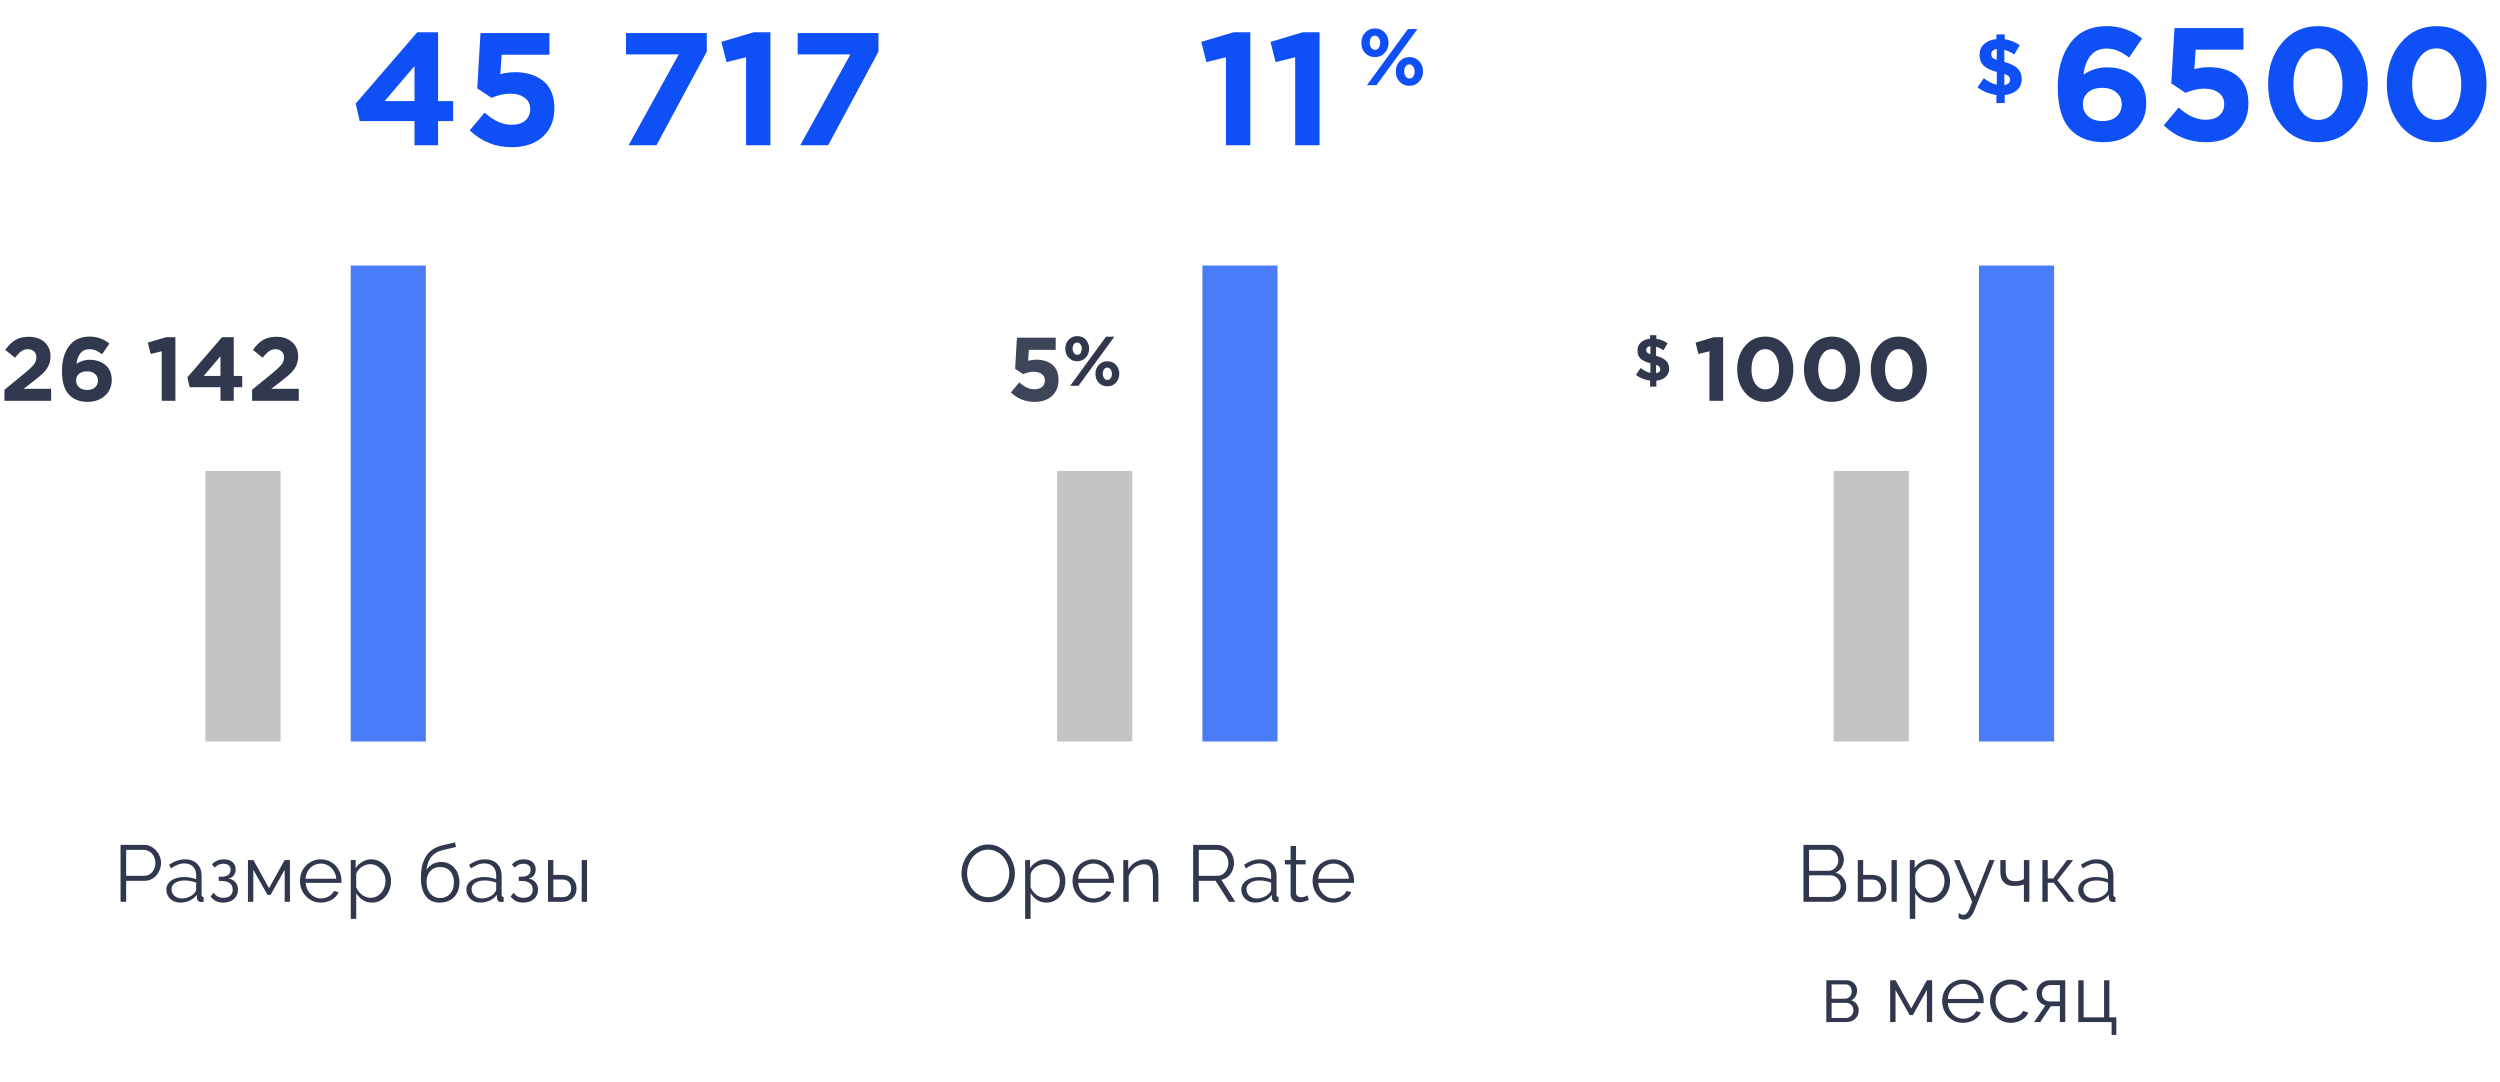 <svg width="499" height="216" viewBox="0 0 499 216" fill="none" xmlns="http://www.w3.org/2000/svg">
<path d="M24.062 180V168.64H28.766C29.256 168.64 29.704 168.747 30.11 168.96C30.526 169.163 30.883 169.435 31.182 169.776C31.48 170.107 31.715 170.485 31.886 170.912C32.056 171.339 32.142 171.771 32.142 172.208C32.142 172.677 32.062 173.131 31.902 173.568C31.742 173.995 31.518 174.373 31.23 174.704C30.942 175.035 30.595 175.301 30.19 175.504C29.795 175.707 29.352 175.808 28.862 175.808H25.182V180H24.062ZM25.182 174.816H28.814C29.145 174.816 29.443 174.747 29.71 174.608C29.987 174.459 30.222 174.267 30.414 174.032C30.606 173.787 30.755 173.509 30.862 173.2C30.968 172.88 31.022 172.549 31.022 172.208C31.022 171.856 30.958 171.525 30.83 171.216C30.712 170.896 30.547 170.619 30.334 170.384C30.131 170.149 29.886 169.968 29.598 169.84C29.32 169.701 29.027 169.632 28.718 169.632H25.182V174.816ZM35.968 180.16C35.574 180.16 35.206 180.096 34.864 179.968C34.534 179.829 34.24 179.643 33.984 179.408C33.739 179.173 33.547 178.901 33.408 178.592C33.27 178.272 33.2 177.931 33.2 177.568C33.2 177.205 33.286 176.869 33.456 176.56C33.627 176.251 33.867 175.984 34.176 175.76C34.486 175.536 34.854 175.365 35.281 175.248C35.707 175.12 36.176 175.056 36.688 175.056C37.115 175.056 37.547 175.093 37.984 175.168C38.422 175.243 38.811 175.349 39.153 175.488V174.736C39.153 174 38.944 173.419 38.529 172.992C38.112 172.555 37.536 172.336 36.8 172.336C36.374 172.336 35.937 172.421 35.489 172.592C35.041 172.763 34.587 173.008 34.129 173.328L33.745 172.608C34.822 171.883 35.867 171.52 36.88 171.52C37.926 171.52 38.747 171.813 39.344 172.4C39.942 172.987 40.24 173.797 40.24 174.832V178.592C40.24 178.891 40.374 179.04 40.641 179.04V180C40.459 180.032 40.321 180.048 40.224 180.048C39.947 180.048 39.728 179.979 39.569 179.84C39.419 179.701 39.339 179.509 39.328 179.264L39.297 178.608C38.913 179.109 38.427 179.493 37.84 179.76C37.264 180.027 36.641 180.16 35.968 180.16ZM36.224 179.328C36.79 179.328 37.307 179.221 37.776 179.008C38.257 178.795 38.619 178.512 38.864 178.16C38.961 178.064 39.03 177.963 39.072 177.856C39.126 177.739 39.153 177.632 39.153 177.536V176.176C38.79 176.037 38.411 175.931 38.017 175.856C37.633 175.781 37.238 175.744 36.833 175.744C36.065 175.744 35.441 175.904 34.961 176.224C34.48 176.544 34.24 176.965 34.24 177.488C34.24 177.744 34.288 177.984 34.385 178.208C34.491 178.432 34.63 178.629 34.8 178.8C34.982 178.96 35.195 179.088 35.441 179.184C35.686 179.28 35.947 179.328 36.224 179.328ZM42.303 172.544C42.602 172.203 42.948 171.947 43.343 171.776C43.748 171.605 44.185 171.52 44.655 171.52C45.391 171.52 45.972 171.701 46.399 172.064C46.825 172.427 47.039 172.912 47.039 173.52C47.039 174.011 46.906 174.421 46.639 174.752C46.383 175.083 46.031 175.285 45.583 175.36C46.18 175.445 46.65 175.691 46.991 176.096C47.332 176.491 47.503 176.987 47.503 177.584C47.503 177.968 47.434 178.32 47.295 178.64C47.156 178.949 46.959 179.216 46.703 179.44C46.447 179.664 46.138 179.84 45.775 179.968C45.412 180.096 45.012 180.16 44.575 180.16C43.999 180.16 43.508 180.059 43.103 179.856C42.697 179.643 42.34 179.339 42.031 178.944L42.639 178.192C42.884 178.533 43.161 178.789 43.471 178.96C43.791 179.12 44.175 179.2 44.623 179.2C45.209 179.2 45.657 179.056 45.967 178.768C46.287 178.469 46.447 178.069 46.447 177.568C46.447 177.013 46.255 176.587 45.871 176.288C45.487 175.989 44.938 175.84 44.223 175.84H43.663V174.992H44.223C44.788 174.992 45.231 174.875 45.551 174.64C45.871 174.395 46.031 174.048 46.031 173.6C46.031 173.227 45.903 172.933 45.647 172.72C45.391 172.507 45.039 172.4 44.591 172.4C44.271 172.4 43.967 172.459 43.679 172.576C43.401 172.693 43.124 172.891 42.847 173.168L42.303 172.544ZM53.698 177.28L56.818 171.664H57.874V180H56.818V173.6L54.018 178.608H53.378L50.562 173.6V180H49.49V171.664H50.578L53.698 177.28ZM64.046 180.16C63.438 180.16 62.878 180.048 62.366 179.824C61.865 179.589 61.428 179.275 61.054 178.88C60.681 178.475 60.388 178.011 60.174 177.488C59.972 176.965 59.87 176.405 59.87 175.808C59.87 175.221 59.972 174.672 60.174 174.16C60.388 173.637 60.676 173.184 61.038 172.8C61.412 172.405 61.854 172.096 62.366 171.872C62.878 171.637 63.433 171.52 64.03 171.52C64.638 171.52 65.193 171.637 65.694 171.872C66.206 172.096 66.644 172.405 67.006 172.8C67.369 173.195 67.652 173.648 67.854 174.16C68.057 174.672 68.158 175.216 68.158 175.792C68.158 175.877 68.158 175.963 68.158 176.048C68.158 176.133 68.153 176.192 68.142 176.224H61.006C61.038 176.672 61.14 177.088 61.31 177.472C61.492 177.845 61.721 178.171 61.998 178.448C62.276 178.725 62.59 178.944 62.942 179.104C63.305 179.253 63.689 179.328 64.094 179.328C64.361 179.328 64.628 179.291 64.894 179.216C65.161 179.141 65.406 179.04 65.63 178.912C65.854 178.784 66.057 178.629 66.238 178.448C66.42 178.256 66.558 178.048 66.654 177.824L67.598 178.08C67.47 178.389 67.289 178.672 67.054 178.928C66.82 179.173 66.548 179.392 66.238 179.584C65.929 179.765 65.588 179.904 65.214 180C64.841 180.107 64.452 180.16 64.046 180.16ZM67.118 175.392C67.086 174.944 66.98 174.539 66.798 174.176C66.628 173.803 66.404 173.483 66.126 173.216C65.86 172.949 65.545 172.741 65.182 172.592C64.83 172.443 64.452 172.368 64.046 172.368C63.641 172.368 63.257 172.443 62.894 172.592C62.532 172.741 62.212 172.949 61.934 173.216C61.668 173.483 61.449 173.803 61.278 174.176C61.118 174.549 61.022 174.955 60.99 175.392H67.118ZM74.269 180.16C73.565 180.16 72.941 179.984 72.397 179.632C71.864 179.269 71.431 178.816 71.101 178.272V183.408H70.013V171.664H70.989V173.28C71.33 172.757 71.773 172.336 72.317 172.016C72.861 171.685 73.453 171.52 74.093 171.52C74.669 171.52 75.197 171.643 75.677 171.888C76.157 172.123 76.573 172.443 76.925 172.848C77.277 173.243 77.549 173.701 77.741 174.224C77.944 174.747 78.045 175.285 78.045 175.84C78.045 176.427 77.954 176.981 77.773 177.504C77.591 178.027 77.33 178.485 76.989 178.88C76.658 179.275 76.258 179.589 75.789 179.824C75.33 180.048 74.823 180.16 74.269 180.16ZM73.965 179.2C74.413 179.2 74.818 179.104 75.181 178.912C75.554 178.72 75.869 178.469 76.125 178.16C76.391 177.84 76.594 177.483 76.733 177.088C76.871 176.683 76.941 176.267 76.941 175.84C76.941 175.392 76.861 174.965 76.701 174.56C76.541 174.155 76.322 173.797 76.045 173.488C75.767 173.179 75.437 172.933 75.053 172.752C74.68 172.571 74.274 172.48 73.837 172.48C73.559 172.48 73.266 172.539 72.957 172.656C72.658 172.763 72.376 172.912 72.109 173.104C71.853 173.285 71.629 173.504 71.437 173.76C71.255 174.005 71.144 174.267 71.101 174.544V177.104C71.229 177.403 71.389 177.68 71.581 177.936C71.784 178.192 72.007 178.416 72.253 178.608C72.509 178.789 72.781 178.933 73.069 179.04C73.357 179.147 73.656 179.2 73.965 179.2ZM88.381 169.68C87.443 169.893 86.696 170.32 86.141 170.96C85.597 171.589 85.256 172.485 85.117 173.648C85.448 173.136 85.859 172.741 86.349 172.464C86.84 172.187 87.405 172.048 88.045 172.048C88.589 172.048 89.085 172.149 89.533 172.352C89.981 172.555 90.365 172.837 90.685 173.2C91.016 173.552 91.267 173.979 91.437 174.48C91.619 174.981 91.709 175.531 91.709 176.128C91.709 176.725 91.619 177.275 91.437 177.776C91.256 178.267 90.995 178.688 90.653 179.04C90.312 179.392 89.896 179.669 89.405 179.872C88.925 180.064 88.381 180.16 87.773 180.16C86.547 180.16 85.613 179.728 84.973 178.864C84.333 178 84.013 176.773 84.013 175.184C84.013 174.213 84.109 173.36 84.301 172.624C84.504 171.888 84.787 171.259 85.149 170.736C85.523 170.203 85.976 169.776 86.509 169.456C87.043 169.125 87.645 168.88 88.317 168.72L90.813 168.144L91.021 169.056L88.381 169.68ZM85.133 176.08C85.133 176.528 85.197 176.949 85.325 177.344C85.453 177.728 85.635 178.064 85.869 178.352C86.115 178.629 86.403 178.848 86.733 179.008C87.075 179.168 87.453 179.248 87.869 179.248C88.285 179.248 88.659 179.173 88.989 179.024C89.331 178.864 89.619 178.645 89.853 178.368C90.099 178.091 90.285 177.765 90.413 177.392C90.541 177.008 90.605 176.592 90.605 176.144C90.605 175.195 90.355 174.443 89.853 173.888C89.352 173.333 88.675 173.056 87.821 173.056C87.427 173.056 87.064 173.125 86.733 173.264C86.403 173.403 86.12 173.605 85.885 173.872C85.651 174.128 85.464 174.443 85.325 174.816C85.197 175.189 85.133 175.611 85.133 176.08ZM95.854 180.16C95.46 180.16 95.091 180.096 94.75 179.968C94.419 179.829 94.126 179.643 93.87 179.408C93.625 179.173 93.433 178.901 93.294 178.592C93.156 178.272 93.086 177.931 93.086 177.568C93.086 177.205 93.171 176.869 93.342 176.56C93.513 176.251 93.753 175.984 94.062 175.76C94.371 175.536 94.74 175.365 95.166 175.248C95.593 175.12 96.062 175.056 96.574 175.056C97.001 175.056 97.433 175.093 97.87 175.168C98.308 175.243 98.697 175.349 99.038 175.488V174.736C99.038 174 98.83 173.419 98.414 172.992C97.998 172.555 97.422 172.336 96.686 172.336C96.26 172.336 95.822 172.421 95.374 172.592C94.926 172.763 94.473 173.008 94.014 173.328L93.63 172.608C94.707 171.883 95.753 171.52 96.766 171.52C97.811 171.52 98.633 171.813 99.23 172.4C99.828 172.987 100.126 173.797 100.126 174.832V178.592C100.126 178.891 100.259 179.04 100.526 179.04V180C100.345 180.032 100.206 180.048 100.11 180.048C99.833 180.048 99.614 179.979 99.454 179.84C99.305 179.701 99.225 179.509 99.214 179.264L99.182 178.608C98.798 179.109 98.313 179.493 97.726 179.76C97.15 180.027 96.526 180.16 95.854 180.16ZM96.11 179.328C96.675 179.328 97.193 179.221 97.662 179.008C98.142 178.795 98.505 178.512 98.75 178.16C98.846 178.064 98.915 177.963 98.958 177.856C99.011 177.739 99.038 177.632 99.038 177.536V176.176C98.675 176.037 98.297 175.931 97.902 175.856C97.518 175.781 97.124 175.744 96.718 175.744C95.95 175.744 95.326 175.904 94.846 176.224C94.366 176.544 94.126 176.965 94.126 177.488C94.126 177.744 94.174 177.984 94.27 178.208C94.377 178.432 94.516 178.629 94.686 178.8C94.868 178.96 95.081 179.088 95.326 179.184C95.572 179.28 95.833 179.328 96.11 179.328ZM102.188 172.544C102.487 172.203 102.834 171.947 103.228 171.776C103.634 171.605 104.071 171.52 104.54 171.52C105.276 171.52 105.858 171.701 106.284 172.064C106.711 172.427 106.924 172.912 106.924 173.52C106.924 174.011 106.791 174.421 106.524 174.752C106.268 175.083 105.916 175.285 105.468 175.36C106.066 175.445 106.535 175.691 106.876 176.096C107.218 176.491 107.388 176.987 107.388 177.584C107.388 177.968 107.319 178.32 107.18 178.64C107.042 178.949 106.844 179.216 106.588 179.44C106.332 179.664 106.023 179.84 105.66 179.968C105.298 180.096 104.898 180.16 104.46 180.16C103.884 180.16 103.394 180.059 102.988 179.856C102.583 179.643 102.226 179.339 101.916 178.944L102.524 178.192C102.77 178.533 103.047 178.789 103.356 178.96C103.676 179.12 104.06 179.2 104.508 179.2C105.095 179.2 105.543 179.056 105.852 178.768C106.172 178.469 106.332 178.069 106.332 177.568C106.332 177.013 106.14 176.587 105.756 176.288C105.372 175.989 104.823 175.84 104.108 175.84H103.548V174.992H104.108C104.674 174.992 105.116 174.875 105.436 174.64C105.756 174.395 105.916 174.048 105.916 173.6C105.916 173.227 105.788 172.933 105.532 172.72C105.276 172.507 104.924 172.4 104.476 172.4C104.156 172.4 103.852 172.459 103.564 172.576C103.287 172.693 103.01 172.891 102.732 173.168L102.188 172.544ZM109.375 171.664H110.447V174.624H112.255C112.639 174.624 113.002 174.683 113.343 174.8C113.685 174.917 113.983 175.088 114.239 175.312C114.495 175.536 114.698 175.819 114.847 176.16C114.997 176.491 115.071 176.875 115.071 177.312C115.071 177.749 114.997 178.139 114.847 178.48C114.698 178.811 114.495 179.088 114.239 179.312C113.983 179.536 113.685 179.707 113.343 179.824C113.002 179.941 112.639 180 112.255 180H109.375V171.664ZM116.111 171.664H117.167V180H116.111V171.664ZM112.255 179.072C112.81 179.072 113.237 178.917 113.535 178.608C113.845 178.288 113.999 177.856 113.999 177.312C113.999 176.768 113.845 176.341 113.535 176.032C113.226 175.712 112.799 175.552 112.255 175.552H110.447V179.072H112.255Z" fill="#31384E"/>
<path d="M197.243 180.08C196.453 180.08 195.728 179.92 195.067 179.6C194.416 179.269 193.856 178.837 193.387 178.304C192.917 177.76 192.555 177.141 192.299 176.448C192.043 175.755 191.915 175.045 191.915 174.32C191.915 173.563 192.048 172.837 192.315 172.144C192.592 171.451 192.971 170.837 193.451 170.304C193.931 169.771 194.496 169.349 195.147 169.04C195.797 168.72 196.501 168.56 197.259 168.56C198.048 168.56 198.768 168.731 199.419 169.072C200.08 169.403 200.64 169.84 201.099 170.384C201.568 170.928 201.931 171.547 202.187 172.24C202.443 172.923 202.571 173.621 202.571 174.336C202.571 175.093 202.432 175.819 202.155 176.512C201.888 177.205 201.515 177.819 201.035 178.352C200.565 178.875 200.005 179.296 199.355 179.616C198.704 179.925 198 180.08 197.243 180.08ZM193.035 174.32C193.035 174.939 193.136 175.536 193.339 176.112C193.541 176.677 193.829 177.184 194.203 177.632C194.576 178.069 195.019 178.421 195.531 178.688C196.043 178.944 196.613 179.072 197.243 179.072C197.883 179.072 198.464 178.933 198.987 178.656C199.509 178.379 199.952 178.016 200.315 177.568C200.677 177.12 200.955 176.613 201.147 176.048C201.349 175.483 201.451 174.907 201.451 174.32C201.451 173.701 201.344 173.109 201.131 172.544C200.928 171.968 200.64 171.461 200.267 171.024C199.893 170.587 199.451 170.24 198.939 169.984C198.427 169.717 197.861 169.584 197.243 169.584C196.603 169.584 196.021 169.723 195.499 170C194.976 170.267 194.533 170.624 194.171 171.072C193.808 171.52 193.525 172.027 193.323 172.592C193.131 173.157 193.035 173.733 193.035 174.32ZM208.874 180.16C208.17 180.16 207.546 179.984 207.002 179.632C206.469 179.269 206.037 178.816 205.706 178.272V183.408H204.618V171.664H205.594V173.28C205.936 172.757 206.378 172.336 206.922 172.016C207.466 171.685 208.058 171.52 208.698 171.52C209.274 171.52 209.802 171.643 210.282 171.888C210.762 172.123 211.178 172.443 211.53 172.848C211.882 173.243 212.154 173.701 212.346 174.224C212.549 174.747 212.65 175.285 212.65 175.84C212.65 176.427 212.56 176.981 212.378 177.504C212.197 178.027 211.936 178.485 211.594 178.88C211.264 179.275 210.864 179.589 210.394 179.824C209.936 180.048 209.429 180.16 208.874 180.16ZM208.57 179.2C209.018 179.2 209.424 179.104 209.786 178.912C210.16 178.72 210.474 178.469 210.73 178.16C210.997 177.84 211.2 177.483 211.338 177.088C211.477 176.683 211.546 176.267 211.546 175.84C211.546 175.392 211.466 174.965 211.306 174.56C211.146 174.155 210.928 173.797 210.65 173.488C210.373 173.179 210.042 172.933 209.658 172.752C209.285 172.571 208.88 172.48 208.442 172.48C208.165 172.48 207.872 172.539 207.562 172.656C207.264 172.763 206.981 172.912 206.714 173.104C206.458 173.285 206.234 173.504 206.042 173.76C205.861 174.005 205.749 174.267 205.706 174.544V177.104C205.834 177.403 205.994 177.68 206.186 177.936C206.389 178.192 206.613 178.416 206.858 178.608C207.114 178.789 207.386 178.933 207.674 179.04C207.962 179.147 208.261 179.2 208.57 179.2ZM218.253 180.16C217.645 180.16 217.085 180.048 216.573 179.824C216.072 179.589 215.635 179.275 215.261 178.88C214.888 178.475 214.595 178.011 214.381 177.488C214.179 176.965 214.077 176.405 214.077 175.808C214.077 175.221 214.179 174.672 214.381 174.16C214.595 173.637 214.883 173.184 215.245 172.8C215.619 172.405 216.061 172.096 216.573 171.872C217.085 171.637 217.64 171.52 218.237 171.52C218.845 171.52 219.4 171.637 219.901 171.872C220.413 172.096 220.851 172.405 221.213 172.8C221.576 173.195 221.859 173.648 222.061 174.16C222.264 174.672 222.365 175.216 222.365 175.792C222.365 175.877 222.365 175.963 222.365 176.048C222.365 176.133 222.36 176.192 222.349 176.224H215.213C215.245 176.672 215.347 177.088 215.517 177.472C215.699 177.845 215.928 178.171 216.205 178.448C216.483 178.725 216.797 178.944 217.149 179.104C217.512 179.253 217.896 179.328 218.301 179.328C218.568 179.328 218.835 179.291 219.101 179.216C219.368 179.141 219.613 179.04 219.837 178.912C220.061 178.784 220.264 178.629 220.445 178.448C220.627 178.256 220.765 178.048 220.861 177.824L221.805 178.08C221.677 178.389 221.496 178.672 221.261 178.928C221.027 179.173 220.755 179.392 220.445 179.584C220.136 179.765 219.795 179.904 219.421 180C219.048 180.107 218.659 180.16 218.253 180.16ZM221.325 175.392C221.293 174.944 221.187 174.539 221.005 174.176C220.835 173.803 220.611 173.483 220.333 173.216C220.067 172.949 219.752 172.741 219.389 172.592C219.037 172.443 218.659 172.368 218.253 172.368C217.848 172.368 217.464 172.443 217.101 172.592C216.739 172.741 216.419 172.949 216.141 173.216C215.875 173.483 215.656 173.803 215.485 174.176C215.325 174.549 215.229 174.955 215.197 175.392H221.325ZM231.212 180H230.124V175.344C230.124 174.352 229.975 173.632 229.676 173.184C229.388 172.736 228.94 172.512 228.332 172.512C228.012 172.512 227.692 172.571 227.372 172.688C227.052 172.805 226.753 172.971 226.476 173.184C226.209 173.397 225.969 173.653 225.756 173.952C225.543 174.24 225.388 174.555 225.292 174.896V180H224.204V171.664H225.196V173.552C225.537 172.944 226.023 172.453 226.652 172.08C227.292 171.707 227.985 171.52 228.732 171.52C229.191 171.52 229.58 171.605 229.9 171.776C230.22 171.947 230.476 172.187 230.668 172.496C230.86 172.805 230.999 173.184 231.084 173.632C231.169 174.08 231.212 174.576 231.212 175.12V180ZM238.154 180V168.64H242.954C243.445 168.64 243.893 168.747 244.298 168.96C244.714 169.163 245.072 169.435 245.37 169.776C245.669 170.107 245.898 170.485 246.058 170.912C246.229 171.339 246.314 171.771 246.314 172.208C246.314 172.624 246.25 173.024 246.122 173.408C246.005 173.781 245.834 174.123 245.61 174.432C245.397 174.731 245.136 174.987 244.826 175.2C244.517 175.403 244.17 175.541 243.786 175.616L246.57 180H245.306L242.634 175.808H239.274V180H238.154ZM239.274 174.816H242.986C243.317 174.816 243.616 174.747 243.882 174.608C244.16 174.459 244.394 174.261 244.586 174.016C244.778 173.771 244.928 173.493 245.034 173.184C245.141 172.875 245.194 172.549 245.194 172.208C245.194 171.867 245.13 171.541 245.002 171.232C244.885 170.912 244.72 170.635 244.506 170.4C244.304 170.165 244.058 169.979 243.77 169.84C243.493 169.701 243.2 169.632 242.89 169.632H239.274V174.816ZM250.53 180.16C250.135 180.16 249.767 180.096 249.426 179.968C249.095 179.829 248.802 179.643 248.546 179.408C248.301 179.173 248.109 178.901 247.97 178.592C247.831 178.272 247.762 177.931 247.762 177.568C247.762 177.205 247.847 176.869 248.018 176.56C248.189 176.251 248.429 175.984 248.738 175.76C249.047 175.536 249.415 175.365 249.842 175.248C250.269 175.12 250.738 175.056 251.25 175.056C251.677 175.056 252.109 175.093 252.546 175.168C252.983 175.243 253.373 175.349 253.714 175.488V174.736C253.714 174 253.506 173.419 253.09 172.992C252.674 172.555 252.098 172.336 251.362 172.336C250.935 172.336 250.498 172.421 250.05 172.592C249.602 172.763 249.149 173.008 248.69 173.328L248.306 172.608C249.383 171.883 250.429 171.52 251.442 171.52C252.487 171.52 253.309 171.813 253.906 172.4C254.503 172.987 254.802 173.797 254.802 174.832V178.592C254.802 178.891 254.935 179.04 255.202 179.04V180C255.021 180.032 254.882 180.048 254.786 180.048C254.509 180.048 254.29 179.979 254.13 179.84C253.981 179.701 253.901 179.509 253.89 179.264L253.858 178.608C253.474 179.109 252.989 179.493 252.402 179.76C251.826 180.027 251.202 180.16 250.53 180.16ZM250.786 179.328C251.351 179.328 251.869 179.221 252.338 179.008C252.818 178.795 253.181 178.512 253.426 178.16C253.522 178.064 253.591 177.963 253.634 177.856C253.687 177.739 253.714 177.632 253.714 177.536V176.176C253.351 176.037 252.973 175.931 252.578 175.856C252.194 175.781 251.799 175.744 251.394 175.744C250.626 175.744 250.002 175.904 249.522 176.224C249.042 176.544 248.802 176.965 248.802 177.488C248.802 177.744 248.85 177.984 248.946 178.208C249.053 178.432 249.191 178.629 249.362 178.8C249.543 178.96 249.757 179.088 250.002 179.184C250.247 179.28 250.509 179.328 250.786 179.328ZM261.25 179.6C261.186 179.632 261.09 179.675 260.962 179.728C260.845 179.781 260.706 179.835 260.546 179.888C260.386 179.941 260.205 179.989 260.002 180.032C259.8 180.075 259.586 180.096 259.362 180.096C259.128 180.096 258.904 180.064 258.69 180C258.477 179.936 258.29 179.84 258.13 179.712C257.97 179.573 257.842 179.403 257.746 179.2C257.65 178.997 257.602 178.763 257.602 178.496V172.528H256.45V171.664H257.602V168.848H258.69V171.664H260.61V172.528H258.69V178.192C258.712 178.501 258.818 178.731 259.01 178.88C259.213 179.019 259.442 179.088 259.698 179.088C260.008 179.088 260.28 179.04 260.514 178.944C260.749 178.837 260.898 178.763 260.962 178.72L261.25 179.6ZM266.167 180.16C265.559 180.16 264.999 180.048 264.487 179.824C263.985 179.589 263.548 179.275 263.175 178.88C262.801 178.475 262.508 178.011 262.295 177.488C262.092 176.965 261.991 176.405 261.991 175.808C261.991 175.221 262.092 174.672 262.295 174.16C262.508 173.637 262.796 173.184 263.159 172.8C263.532 172.405 263.975 172.096 264.487 171.872C264.999 171.637 265.553 171.52 266.151 171.52C266.759 171.52 267.313 171.637 267.815 171.872C268.327 172.096 268.764 172.405 269.127 172.8C269.489 173.195 269.772 173.648 269.975 174.16C270.177 174.672 270.279 175.216 270.279 175.792C270.279 175.877 270.279 175.963 270.279 176.048C270.279 176.133 270.273 176.192 270.263 176.224H263.127C263.159 176.672 263.26 177.088 263.431 177.472C263.612 177.845 263.841 178.171 264.119 178.448C264.396 178.725 264.711 178.944 265.063 179.104C265.425 179.253 265.809 179.328 266.215 179.328C266.481 179.328 266.748 179.291 267.015 179.216C267.281 179.141 267.527 179.04 267.751 178.912C267.975 178.784 268.177 178.629 268.359 178.448C268.54 178.256 268.679 178.048 268.775 177.824L269.719 178.08C269.591 178.389 269.409 178.672 269.175 178.928C268.94 179.173 268.668 179.392 268.359 179.584C268.049 179.765 267.708 179.904 267.335 180C266.961 180.107 266.572 180.16 266.167 180.16ZM269.239 175.392C269.207 174.944 269.1 174.539 268.919 174.176C268.748 173.803 268.524 173.483 268.247 173.216C267.98 172.949 267.665 172.741 267.303 172.592C266.951 172.443 266.572 172.368 266.167 172.368C265.761 172.368 265.377 172.443 265.015 172.592C264.652 172.741 264.332 172.949 264.055 173.216C263.788 173.483 263.569 173.803 263.399 174.176C263.239 174.549 263.143 174.955 263.111 175.392H269.239Z" fill="#31384E"/>
<path d="M82.736 29V24.168H71.792L70.992 20.68L83.28 6.44H87.44V20.168H90.448V24.168H87.44V29H82.736ZM76.784 20.168H82.736V13.192L76.784 20.168ZM102.142 29.384C98.9 29.384 96.105 28.264 93.758 26.024L96.734 22.472C98.526 24.093 100.308 24.904 102.078 24.904C103.252 24.904 104.169 24.627 104.831 24.072C105.492 23.517 105.823 22.739 105.823 21.736C105.823 20.797 105.46 20.061 104.734 19.528C104.009 18.973 103.049 18.696 101.854 18.696C100.66 18.696 99.412 18.973 98.111 19.528L95.263 17.64L95.903 6.6H109.663V10.92H100.127L99.871 14.792C100.894 14.536 101.876 14.408 102.814 14.408C105.14 14.408 107.028 15.005 108.479 16.2C109.929 17.395 110.655 19.208 110.655 21.64C110.655 24.008 109.876 25.896 108.319 27.304C106.783 28.691 104.724 29.384 102.142 29.384ZM125.46 29L135.476 10.856H124.948V6.6H141.076V10.312L131.028 29H125.46ZM148.913 29V11.432L145.009 12.392L143.985 8.36L150.417 6.44H153.777V29H148.913ZM159.725 29L169.741 10.856H159.213V6.6H175.341V10.312L165.293 29H159.725Z" fill="#0F50F6"/>
<path d="M0.882 80V77.804L5.076 74.366C5.904 73.682 6.474 73.136 6.786 72.728C7.098 72.308 7.254 71.846 7.254 71.342C7.254 70.826 7.098 70.424 6.786 70.136C6.474 69.848 6.066 69.704 5.562 69.704C5.094 69.704 4.668 69.836 4.284 70.1C3.912 70.352 3.48 70.784 2.988 71.396L1.044 69.83C1.704 68.93 2.382 68.27 3.078 67.85C3.786 67.43 4.674 67.22 5.742 67.22C7.05 67.22 8.1 67.58 8.892 68.3C9.684 69.008 10.08 69.956 10.08 71.144C10.08 71.828 9.948 72.446 9.684 72.998C9.42 73.538 9.078 74.018 8.658 74.438C8.238 74.846 7.608 75.374 6.768 76.022L4.716 77.606H10.206V80H0.882ZM17.497 80.216C15.973 80.216 14.761 79.766 13.861 78.866C12.865 77.87 12.367 76.268 12.367 74.06C12.367 72.02 12.835 70.364 13.771 69.092C14.707 67.82 16.081 67.184 17.893 67.184C19.357 67.184 20.671 67.646 21.835 68.57L20.377 70.712C19.921 70.364 19.501 70.112 19.117 69.956C18.745 69.788 18.307 69.704 17.803 69.704C17.059 69.704 16.471 69.974 16.039 70.514C15.619 71.042 15.361 71.744 15.265 72.62C16.081 72.08 16.951 71.81 17.875 71.81C19.171 71.81 20.233 72.164 21.061 72.872C21.889 73.58 22.303 74.576 22.303 75.86C22.303 77.132 21.847 78.176 20.935 78.992C20.023 79.808 18.877 80.216 17.497 80.216ZM15.787 77.318C16.183 77.666 16.717 77.84 17.389 77.84C18.061 77.84 18.589 77.666 18.973 77.318C19.357 76.97 19.549 76.514 19.549 75.95C19.549 75.41 19.351 74.972 18.955 74.636C18.559 74.288 18.025 74.114 17.353 74.114C16.681 74.114 16.153 74.282 15.769 74.618C15.385 74.954 15.193 75.404 15.193 75.968C15.193 76.508 15.391 76.958 15.787 77.318ZM32.273 80V70.118L30.077 70.658L29.501 68.39L33.119 67.31H35.009V80H32.273ZM44.007 80V77.282H37.851L37.401 75.32L44.313 67.31H46.653V75.032H48.345V77.282H46.653V80H44.007ZM40.659 75.032H44.007V71.108L40.659 75.032ZM50.315 80V77.804L54.509 74.366C55.337 73.682 55.907 73.136 56.219 72.728C56.531 72.308 56.687 71.846 56.687 71.342C56.687 70.826 56.531 70.424 56.219 70.136C55.907 69.848 55.499 69.704 54.995 69.704C54.527 69.704 54.101 69.836 53.717 70.1C53.345 70.352 52.913 70.784 52.421 71.396L50.477 69.83C51.137 68.93 51.815 68.27 52.511 67.85C53.219 67.43 54.107 67.22 55.175 67.22C56.483 67.22 57.533 67.58 58.325 68.3C59.117 69.008 59.513 69.956 59.513 71.144C59.513 71.828 59.381 72.446 59.117 72.998C58.853 73.538 58.511 74.018 58.091 74.438C57.671 74.846 57.041 75.374 56.201 76.022L54.149 77.606H59.639V80H50.315Z" fill="#31384E"/>
<rect x="41" y="94" width="15" height="54" fill="#C4C4C4"/>
<rect x="70" y="53" width="15" height="95" fill="#4B7CF8"/>
<path d="M244.696 29V11.432L240.792 12.392L239.768 8.36L246.2 6.44H249.56V29H244.696ZM258.516 29V11.432L254.612 12.392L253.588 8.36L260.02 6.44H263.38V29H258.516Z" fill="#0F50F6"/>
<path d="M206.49 80.216C204.666 80.216 203.094 79.586 201.774 78.326L203.448 76.328C204.456 77.24 205.458 77.696 206.454 77.696C207.114 77.696 207.63 77.54 208.002 77.228C208.374 76.916 208.56 76.478 208.56 75.914C208.56 75.386 208.356 74.972 207.948 74.672C207.54 74.36 207 74.204 206.328 74.204C205.656 74.204 204.954 74.36 204.222 74.672L202.62 73.61L202.98 67.4H210.72V69.83H205.356L205.212 72.008C205.788 71.864 206.34 71.792 206.868 71.792C208.176 71.792 209.238 72.128 210.054 72.8C210.87 73.472 211.278 74.492 211.278 75.86C211.278 77.192 210.84 78.254 209.964 79.046C209.1 79.826 207.942 80.216 206.49 80.216Z" fill="#3E4559"/>
<path d="M276.392 10.568C275.88 11.123 275.224 11.4 274.424 11.4C273.624 11.4 272.973 11.128 272.472 10.584C271.971 10.029 271.72 9.347 271.72 8.536C271.72 7.725 271.976 7.048 272.488 6.504C273 5.949 273.656 5.672 274.456 5.672C275.256 5.672 275.907 5.949 276.408 6.504C276.909 7.048 277.16 7.725 277.16 8.536C277.16 9.336 276.904 10.013 276.392 10.568ZM272.84 17L281.016 5.8H282.92L274.744 17H272.84ZM283.272 16.296C282.76 16.851 282.104 17.128 281.304 17.128C280.504 17.128 279.853 16.856 279.352 16.312C278.851 15.757 278.6 15.075 278.6 14.264C278.6 13.453 278.856 12.776 279.368 12.232C279.88 11.677 280.536 11.4 281.336 11.4C282.136 11.4 282.787 11.677 283.288 12.232C283.789 12.776 284.04 13.453 284.04 14.264C284.04 15.064 283.784 15.741 283.272 16.296ZM274.456 9.944C274.776 9.944 275.027 9.811 275.208 9.544C275.389 9.267 275.48 8.931 275.48 8.536C275.48 8.152 275.379 7.821 275.176 7.544C274.984 7.267 274.733 7.128 274.424 7.128C274.104 7.128 273.853 7.261 273.672 7.528C273.491 7.795 273.4 8.131 273.4 8.536C273.4 8.92 273.496 9.251 273.688 9.528C273.891 9.805 274.147 9.944 274.456 9.944ZM281.336 15.672C281.656 15.672 281.907 15.539 282.088 15.272C282.269 14.995 282.36 14.659 282.36 14.264C282.36 13.88 282.259 13.549 282.056 13.272C281.864 12.995 281.613 12.856 281.304 12.856C280.984 12.856 280.733 12.989 280.552 13.256C280.371 13.523 280.28 13.859 280.28 14.264C280.28 14.648 280.376 14.979 280.568 15.256C280.771 15.533 281.027 15.672 281.336 15.672Z" fill="#0F50F6"/>
<path d="M216.718 71.372C216.27 71.857 215.696 72.1 214.996 72.1C214.296 72.1 213.727 71.862 213.288 71.386C212.849 70.901 212.63 70.303 212.63 69.594C212.63 68.885 212.854 68.292 213.302 67.816C213.75 67.331 214.324 67.088 215.024 67.088C215.724 67.088 216.293 67.331 216.732 67.816C217.171 68.292 217.39 68.885 217.39 69.594C217.39 70.294 217.166 70.887 216.718 71.372ZM213.61 77L220.764 67.2H222.43L215.276 77H213.61ZM222.738 76.384C222.29 76.869 221.716 77.112 221.016 77.112C220.316 77.112 219.747 76.874 219.308 76.398C218.869 75.913 218.65 75.315 218.65 74.606C218.65 73.897 218.874 73.304 219.322 72.828C219.77 72.343 220.344 72.1 221.044 72.1C221.744 72.1 222.313 72.343 222.752 72.828C223.191 73.304 223.41 73.897 223.41 74.606C223.41 75.306 223.186 75.899 222.738 76.384ZM215.024 70.826C215.304 70.826 215.523 70.709 215.682 70.476C215.841 70.233 215.92 69.939 215.92 69.594C215.92 69.258 215.831 68.969 215.654 68.726C215.486 68.483 215.267 68.362 214.996 68.362C214.716 68.362 214.497 68.479 214.338 68.712C214.179 68.945 214.1 69.239 214.1 69.594C214.1 69.93 214.184 70.219 214.352 70.462C214.529 70.705 214.753 70.826 215.024 70.826ZM221.044 75.838C221.324 75.838 221.543 75.721 221.702 75.488C221.861 75.245 221.94 74.951 221.94 74.606C221.94 74.27 221.851 73.981 221.674 73.738C221.506 73.495 221.287 73.374 221.016 73.374C220.736 73.374 220.517 73.491 220.358 73.724C220.199 73.957 220.12 74.251 220.12 74.606C220.12 74.942 220.204 75.231 220.372 75.474C220.549 75.717 220.773 75.838 221.044 75.838Z" fill="#31384E"/>
<rect x="211" y="94" width="15" height="54" fill="#C4C4C4"/>
<rect x="240" y="53" width="15" height="95" fill="#4B7CF8"/>
<path d="M368.512 177.072C368.512 177.499 368.427 177.893 368.256 178.256C368.086 178.608 367.856 178.917 367.568 179.184C367.28 179.44 366.944 179.643 366.56 179.792C366.176 179.931 365.766 180 365.328 180H359.968V168.64H365.44C365.835 168.64 366.192 168.725 366.512 168.896C366.832 169.067 367.104 169.291 367.328 169.568C367.552 169.835 367.723 170.144 367.84 170.496C367.968 170.837 368.032 171.184 368.032 171.536C368.032 172.112 367.888 172.64 367.6 173.12C367.312 173.589 366.912 173.941 366.4 174.176C367.051 174.368 367.563 174.725 367.936 175.248C368.32 175.771 368.512 176.379 368.512 177.072ZM367.392 176.88C367.392 176.603 367.344 176.336 367.248 176.08C367.152 175.813 367.014 175.584 366.832 175.392C366.662 175.189 366.454 175.029 366.208 174.912C365.974 174.784 365.718 174.72 365.44 174.72H361.088V179.024H365.328C365.616 179.024 365.883 178.965 366.128 178.848C366.384 178.731 366.603 178.576 366.784 178.384C366.976 178.181 367.126 177.952 367.232 177.696C367.339 177.429 367.392 177.157 367.392 176.88ZM361.088 169.616V173.808H364.992C365.27 173.808 365.526 173.749 365.76 173.632C366.006 173.515 366.214 173.36 366.384 173.168C366.555 172.976 366.688 172.757 366.784 172.512C366.88 172.256 366.928 171.989 366.928 171.712C366.928 171.424 366.88 171.152 366.784 170.896C366.699 170.64 366.571 170.421 366.4 170.24C366.24 170.048 366.048 169.899 365.824 169.792C365.6 169.675 365.355 169.616 365.088 169.616H361.088ZM370.816 171.664H371.888V174.624H373.696C374.08 174.624 374.443 174.683 374.784 174.8C375.125 174.917 375.424 175.088 375.68 175.312C375.936 175.536 376.139 175.819 376.288 176.16C376.437 176.491 376.512 176.875 376.512 177.312C376.512 177.749 376.437 178.139 376.288 178.48C376.139 178.811 375.936 179.088 375.68 179.312C375.424 179.536 375.125 179.707 374.784 179.824C374.443 179.941 374.08 180 373.696 180H370.816V171.664ZM377.552 171.664H378.608V180H377.552V171.664ZM373.696 179.072C374.251 179.072 374.677 178.917 374.976 178.608C375.285 178.288 375.44 177.856 375.44 177.312C375.44 176.768 375.285 176.341 374.976 176.032C374.667 175.712 374.24 175.552 373.696 175.552H371.888V179.072H373.696ZM385.451 180.16C384.747 180.16 384.123 179.984 383.579 179.632C383.045 179.269 382.613 178.816 382.283 178.272V183.408H381.195V171.664H382.171V173.28C382.512 172.757 382.955 172.336 383.499 172.016C384.043 171.685 384.635 171.52 385.275 171.52C385.851 171.52 386.379 171.643 386.859 171.888C387.339 172.123 387.755 172.443 388.107 172.848C388.459 173.243 388.731 173.701 388.923 174.224C389.125 174.747 389.227 175.285 389.227 175.84C389.227 176.427 389.136 176.981 388.955 177.504C388.773 178.027 388.512 178.485 388.171 178.88C387.84 179.275 387.44 179.589 386.971 179.824C386.512 180.048 386.005 180.16 385.451 180.16ZM385.147 179.2C385.595 179.2 386 179.104 386.363 178.912C386.736 178.72 387.051 178.469 387.307 178.16C387.573 177.84 387.776 177.483 387.915 177.088C388.053 176.683 388.123 176.267 388.123 175.84C388.123 175.392 388.043 174.965 387.883 174.56C387.723 174.155 387.504 173.797 387.227 173.488C386.949 173.179 386.619 172.933 386.235 172.752C385.861 172.571 385.456 172.48 385.019 172.48C384.741 172.48 384.448 172.539 384.139 172.656C383.84 172.763 383.557 172.912 383.291 173.104C383.035 173.285 382.811 173.504 382.619 173.76C382.437 174.005 382.325 174.267 382.283 174.544V177.104C382.411 177.403 382.571 177.68 382.763 177.936C382.965 178.192 383.189 178.416 383.435 178.608C383.691 178.789 383.963 178.933 384.251 179.04C384.539 179.147 384.837 179.2 385.147 179.2ZM390.964 182.208C391.124 182.357 391.284 182.459 391.444 182.512C391.604 182.565 391.774 182.592 391.956 182.592C392.094 182.592 392.228 182.549 392.356 182.464C392.494 182.389 392.628 182.251 392.756 182.048C392.894 181.856 393.033 181.595 393.172 181.264C393.31 180.933 393.465 180.512 393.636 180L390.004 171.664H391.124L394.212 178.992L397.076 171.664H398.116L394.228 181.376C394.068 181.792 393.902 182.139 393.732 182.416C393.572 182.693 393.401 182.917 393.22 183.088C393.049 183.259 392.862 183.376 392.66 183.44C392.468 183.515 392.254 183.552 392.02 183.552C391.54 183.552 391.172 183.424 390.916 183.168L390.964 182.208ZM405.06 180H403.972V176.528C403.694 176.635 403.406 176.715 403.108 176.768C402.82 176.811 402.43 176.832 401.94 176.832C401.438 176.832 401.017 176.757 400.676 176.608C400.345 176.459 400.073 176.256 399.86 176C399.646 175.744 399.492 175.44 399.396 175.088C399.31 174.725 399.268 174.336 399.268 173.92V171.664H400.34V173.728C400.34 174.517 400.494 175.077 400.804 175.408C401.113 175.728 401.556 175.888 402.132 175.888C402.58 175.888 402.958 175.845 403.268 175.76C403.577 175.664 403.812 175.552 403.972 175.424V171.664H405.06V180ZM412.587 171.664H413.803L410.651 175.696L414.075 180H412.859L409.915 176.192H408.731V180H407.659V171.664H408.731V175.344H409.819L412.587 171.664ZM417.571 180.16C417.176 180.16 416.808 180.096 416.467 179.968C416.136 179.829 415.843 179.643 415.587 179.408C415.342 179.173 415.15 178.901 415.011 178.592C414.872 178.272 414.803 177.931 414.803 177.568C414.803 177.205 414.888 176.869 415.059 176.56C415.23 176.251 415.47 175.984 415.779 175.76C416.088 175.536 416.456 175.365 416.883 175.248C417.31 175.12 417.779 175.056 418.291 175.056C418.718 175.056 419.15 175.093 419.587 175.168C420.024 175.243 420.414 175.349 420.755 175.488V174.736C420.755 174 420.547 173.419 420.131 172.992C419.715 172.555 419.139 172.336 418.403 172.336C417.976 172.336 417.539 172.421 417.091 172.592C416.643 172.763 416.19 173.008 415.731 173.328L415.347 172.608C416.424 171.883 417.47 171.52 418.483 171.52C419.528 171.52 420.35 171.813 420.947 172.4C421.544 172.987 421.843 173.797 421.843 174.832V178.592C421.843 178.891 421.976 179.04 422.243 179.04V180C422.062 180.032 421.923 180.048 421.827 180.048C421.55 180.048 421.331 179.979 421.171 179.84C421.022 179.701 420.942 179.509 420.931 179.264L420.899 178.608C420.515 179.109 420.03 179.493 419.443 179.76C418.867 180.027 418.243 180.16 417.571 180.16ZM417.827 179.328C418.392 179.328 418.91 179.221 419.379 179.008C419.859 178.795 420.222 178.512 420.467 178.16C420.563 178.064 420.632 177.963 420.675 177.856C420.728 177.739 420.755 177.632 420.755 177.536V176.176C420.392 176.037 420.014 175.931 419.619 175.856C419.235 175.781 418.84 175.744 418.435 175.744C417.667 175.744 417.043 175.904 416.563 176.224C416.083 176.544 415.843 176.965 415.843 177.488C415.843 177.744 415.891 177.984 415.987 178.208C416.094 178.432 416.232 178.629 416.403 178.8C416.584 178.96 416.798 179.088 417.043 179.184C417.288 179.28 417.55 179.328 417.827 179.328ZM368.614 195.664C368.912 195.664 369.184 195.717 369.43 195.824C369.686 195.931 369.904 196.08 370.086 196.272C370.278 196.453 370.422 196.667 370.518 196.912C370.624 197.157 370.678 197.424 370.678 197.712C370.678 197.904 370.651 198.096 370.598 198.288C370.555 198.48 370.486 198.667 370.39 198.848C370.294 199.019 370.171 199.179 370.022 199.328C369.872 199.467 369.696 199.579 369.494 199.664C369.963 199.792 370.331 200.037 370.598 200.4C370.864 200.763 370.998 201.2 370.998 201.712C370.998 202.053 370.934 202.363 370.806 202.64C370.688 202.917 370.518 203.157 370.294 203.36C370.08 203.563 369.824 203.723 369.526 203.84C369.227 203.947 368.902 204 368.55 204H364.534V195.664H368.614ZM368.182 199.344C368.619 199.344 368.966 199.205 369.222 198.928C369.478 198.651 369.606 198.299 369.606 197.872C369.606 197.499 369.499 197.173 369.286 196.896C369.072 196.619 368.742 196.48 368.294 196.48H365.59V199.344H368.182ZM368.438 203.184C368.662 203.184 368.864 203.141 369.046 203.056C369.238 202.971 369.398 202.859 369.526 202.72C369.654 202.571 369.755 202.405 369.83 202.224C369.904 202.043 369.942 201.851 369.942 201.648C369.942 201.264 369.808 200.923 369.542 200.624C369.286 200.325 368.928 200.176 368.47 200.176H365.59V203.184H368.438ZM381.483 201.28L384.603 195.664H385.659V204H384.603V197.6L381.803 202.608H381.163L378.347 197.6V204H377.275V195.664H378.363L381.483 201.28ZM391.831 204.16C391.223 204.16 390.663 204.048 390.151 203.824C389.65 203.589 389.213 203.275 388.839 202.88C388.466 202.475 388.173 202.011 387.959 201.488C387.757 200.965 387.655 200.405 387.655 199.808C387.655 199.221 387.757 198.672 387.959 198.16C388.173 197.637 388.461 197.184 388.823 196.8C389.197 196.405 389.639 196.096 390.151 195.872C390.663 195.637 391.218 195.52 391.815 195.52C392.423 195.52 392.978 195.637 393.479 195.872C393.991 196.096 394.429 196.405 394.791 196.8C395.154 197.195 395.437 197.648 395.639 198.16C395.842 198.672 395.943 199.216 395.943 199.792C395.943 199.877 395.943 199.963 395.943 200.048C395.943 200.133 395.938 200.192 395.927 200.224H388.791C388.823 200.672 388.925 201.088 389.095 201.472C389.277 201.845 389.506 202.171 389.783 202.448C390.061 202.725 390.375 202.944 390.727 203.104C391.09 203.253 391.474 203.328 391.879 203.328C392.146 203.328 392.413 203.291 392.679 203.216C392.946 203.141 393.191 203.04 393.415 202.912C393.639 202.784 393.842 202.629 394.023 202.448C394.205 202.256 394.343 202.048 394.439 201.824L395.383 202.08C395.255 202.389 395.074 202.672 394.839 202.928C394.605 203.173 394.333 203.392 394.023 203.584C393.714 203.765 393.373 203.904 392.999 204C392.626 204.107 392.237 204.16 391.831 204.16ZM394.903 199.392C394.871 198.944 394.765 198.539 394.583 198.176C394.413 197.803 394.189 197.483 393.911 197.216C393.645 196.949 393.33 196.741 392.967 196.592C392.615 196.443 392.237 196.368 391.831 196.368C391.426 196.368 391.042 196.443 390.679 196.592C390.317 196.741 389.997 196.949 389.719 197.216C389.453 197.483 389.234 197.803 389.063 198.176C388.903 198.549 388.807 198.955 388.775 199.392H394.903ZM397.206 199.808C397.206 199.221 397.307 198.667 397.51 198.144C397.713 197.621 397.995 197.168 398.358 196.784C398.731 196.389 399.174 196.08 399.686 195.856C400.198 195.632 400.763 195.52 401.382 195.52C402.171 195.52 402.859 195.701 403.446 196.064C404.033 196.416 404.475 196.896 404.774 197.504L403.718 197.84C403.483 197.413 403.153 197.083 402.726 196.848C402.31 196.603 401.846 196.48 401.334 196.48C400.907 196.48 400.507 196.565 400.134 196.736C399.771 196.907 399.451 197.141 399.174 197.44C398.907 197.728 398.694 198.075 398.534 198.48C398.385 198.885 398.31 199.328 398.31 199.808C398.31 200.277 398.39 200.72 398.55 201.136C398.71 201.552 398.929 201.915 399.206 202.224C399.483 202.523 399.803 202.763 400.166 202.944C400.539 203.115 400.934 203.2 401.35 203.2C401.617 203.2 401.878 203.163 402.134 203.088C402.401 203.013 402.646 202.912 402.87 202.784C403.094 202.645 403.286 202.491 403.446 202.32C403.606 202.149 403.718 201.968 403.782 201.776L404.854 202.096C404.737 202.395 404.566 202.672 404.342 202.928C404.118 203.173 403.851 203.392 403.542 203.584C403.243 203.765 402.907 203.904 402.534 204C402.171 204.107 401.793 204.16 401.398 204.16C400.79 204.16 400.23 204.048 399.718 203.824C399.206 203.589 398.763 203.275 398.39 202.88C398.017 202.475 397.723 202.011 397.51 201.488C397.307 200.965 397.206 200.405 397.206 199.808ZM408.259 200.688C407.747 200.539 407.326 200.267 406.995 199.872C406.664 199.467 406.499 198.928 406.499 198.256C406.499 197.883 406.568 197.536 406.707 197.216C406.846 196.896 407.032 196.624 407.267 196.4C407.512 196.165 407.8 195.984 408.131 195.856C408.472 195.728 408.846 195.664 409.251 195.664H412.227V204H411.155V200.832H409.347L407.235 204H406.003L408.259 200.688ZM411.155 199.888V196.608H409.299C409.075 196.608 408.856 196.645 408.643 196.72C408.44 196.795 408.259 196.907 408.099 197.056C407.939 197.195 407.811 197.365 407.715 197.568C407.619 197.771 407.571 198 407.571 198.256C407.571 198.747 407.715 199.141 408.003 199.44C408.302 199.739 408.691 199.888 409.171 199.888H411.155ZM414.821 195.664H415.893V203.056H419.973V195.664H421.029V203.056H422.421V206.576H421.477V204H414.821V195.664Z" fill="#31384E"/>
<path d="M419.848 28.384C417.139 28.384 414.984 27.584 413.384 25.984C411.613 24.213 410.728 21.365 410.728 17.44C410.728 13.813 411.56 10.869 413.224 8.608C414.888 6.347 417.331 5.216 420.552 5.216C423.155 5.216 425.491 6.037 427.56 7.68L424.968 11.488C424.157 10.869 423.411 10.421 422.728 10.144C422.067 9.845 421.288 9.696 420.392 9.696C419.069 9.696 418.024 10.176 417.256 11.136C416.509 12.075 416.051 13.323 415.88 14.88C417.331 13.92 418.877 13.44 420.52 13.44C422.824 13.44 424.712 14.069 426.184 15.328C427.656 16.587 428.392 18.357 428.392 20.64C428.392 22.901 427.581 24.757 425.96 26.208C424.339 27.659 422.301 28.384 419.848 28.384ZM416.808 23.232C417.512 23.851 418.461 24.16 419.656 24.16C420.851 24.16 421.789 23.851 422.472 23.232C423.155 22.613 423.496 21.803 423.496 20.8C423.496 19.84 423.144 19.061 422.44 18.464C421.736 17.845 420.787 17.536 419.592 17.536C418.397 17.536 417.459 17.835 416.776 18.432C416.093 19.029 415.752 19.829 415.752 20.832C415.752 21.792 416.104 22.592 416.808 23.232ZM440.267 28.384C437.025 28.384 434.23 27.264 431.883 25.024L434.859 21.472C436.652 23.093 438.433 23.904 440.203 23.904C441.377 23.904 442.294 23.627 442.956 23.072C443.617 22.517 443.948 21.739 443.948 20.736C443.948 19.797 443.585 19.061 442.859 18.528C442.134 17.973 441.174 17.696 439.979 17.696C438.785 17.696 437.537 17.973 436.235 18.528L433.387 16.64L434.027 5.6H447.788V9.92H438.252L437.996 13.792C439.019 13.536 440.001 13.408 440.939 13.408C443.265 13.408 445.153 14.005 446.604 15.2C448.054 16.395 448.78 18.208 448.78 20.64C448.78 23.008 448.001 24.896 446.444 26.304C444.908 27.691 442.849 28.384 440.267 28.384ZM469.832 25.088C467.976 27.285 465.576 28.384 462.632 28.384C459.688 28.384 457.298 27.285 455.464 25.088C453.629 22.891 452.712 20.128 452.712 16.8C452.712 13.493 453.64 10.741 455.496 8.544C457.352 6.325 459.752 5.216 462.696 5.216C465.618 5.216 467.997 6.315 469.832 8.512C471.688 10.709 472.616 13.472 472.616 16.8C472.616 20.107 471.688 22.869 469.832 25.088ZM459.112 21.92C460.029 23.264 461.224 23.936 462.696 23.936C464.168 23.936 465.341 23.275 466.216 21.952C467.112 20.608 467.56 18.891 467.56 16.8C467.56 14.752 467.101 13.056 466.184 11.712C465.266 10.347 464.082 9.664 462.632 9.664C461.181 9.664 460.008 10.336 459.112 11.68C458.216 13.003 457.768 14.709 457.768 16.8C457.768 18.869 458.216 20.576 459.112 21.92ZM493.527 25.088C491.671 27.285 489.271 28.384 486.327 28.384C483.383 28.384 480.993 27.285 479.159 25.088C477.324 22.891 476.407 20.128 476.407 16.8C476.407 13.493 477.335 10.741 479.191 8.544C481.047 6.325 483.447 5.216 486.391 5.216C489.313 5.216 491.692 6.315 493.527 8.512C495.383 10.709 496.311 13.472 496.311 16.8C496.311 20.107 495.383 22.869 493.527 25.088ZM482.807 21.92C483.724 23.264 484.919 23.936 486.391 23.936C487.863 23.936 489.036 23.275 489.911 21.952C490.807 20.608 491.255 18.891 491.255 16.8C491.255 14.752 490.796 13.056 489.879 11.712C488.961 10.347 487.777 9.664 486.327 9.664C484.876 9.664 483.703 10.336 482.807 11.68C481.911 13.003 481.463 14.709 481.463 16.8C481.463 18.869 481.911 20.576 482.807 21.92Z" fill="#0F50F6"/>
<path d="M341.204 80V70.118L339.008 70.658L338.432 68.39L342.05 67.31H343.94V80H341.204ZM356.376 78.362C355.332 79.598 353.982 80.216 352.326 80.216C350.67 80.216 349.326 79.598 348.294 78.362C347.262 77.126 346.746 75.572 346.746 73.7C346.746 71.84 347.268 70.292 348.312 69.056C349.356 67.808 350.706 67.184 352.362 67.184C354.006 67.184 355.344 67.802 356.376 69.038C357.42 70.274 357.942 71.828 357.942 73.7C357.942 75.56 357.42 77.114 356.376 78.362ZM350.346 76.58C350.862 77.336 351.534 77.714 352.362 77.714C353.19 77.714 353.85 77.342 354.342 76.598C354.846 75.842 355.098 74.876 355.098 73.7C355.098 72.548 354.84 71.594 354.324 70.838C353.808 70.07 353.142 69.686 352.326 69.686C351.51 69.686 350.85 70.064 350.346 70.82C349.842 71.564 349.59 72.524 349.59 73.7C349.59 74.864 349.842 75.824 350.346 76.58ZM369.704 78.362C368.66 79.598 367.31 80.216 365.654 80.216C363.998 80.216 362.654 79.598 361.622 78.362C360.59 77.126 360.074 75.572 360.074 73.7C360.074 71.84 360.596 70.292 361.64 69.056C362.684 67.808 364.034 67.184 365.69 67.184C367.334 67.184 368.672 67.802 369.704 69.038C370.748 70.274 371.27 71.828 371.27 73.7C371.27 75.56 370.748 77.114 369.704 78.362ZM363.674 76.58C364.19 77.336 364.862 77.714 365.69 77.714C366.518 77.714 367.178 77.342 367.67 76.598C368.174 75.842 368.426 74.876 368.426 73.7C368.426 72.548 368.168 71.594 367.652 70.838C367.136 70.07 366.47 69.686 365.654 69.686C364.838 69.686 364.178 70.064 363.674 70.82C363.17 71.564 362.918 72.524 362.918 73.7C362.918 74.864 363.17 75.824 363.674 76.58ZM383.033 78.362C381.989 79.598 380.639 80.216 378.983 80.216C377.327 80.216 375.983 79.598 374.951 78.362C373.919 77.126 373.403 75.572 373.403 73.7C373.403 71.84 373.925 70.292 374.969 69.056C376.013 67.808 377.363 67.184 379.019 67.184C380.663 67.184 382.001 67.802 383.033 69.038C384.077 70.274 384.599 71.828 384.599 73.7C384.599 75.56 384.077 77.114 383.033 78.362ZM377.003 76.58C377.519 77.336 378.191 77.714 379.019 77.714C379.847 77.714 380.507 77.342 380.999 76.598C381.503 75.842 381.755 74.876 381.755 73.7C381.755 72.548 381.497 71.594 380.981 70.838C380.465 70.07 379.799 69.686 378.983 69.686C378.167 69.686 377.507 70.064 377.003 70.82C376.499 71.564 376.247 72.524 376.247 73.7C376.247 74.864 376.499 75.824 377.003 76.58Z" fill="#31384E"/>
<path d="M398.48 20.568V18.952C397.061 18.771 395.803 18.264 394.704 17.432L395.952 15.608C396.869 16.301 397.739 16.733 398.56 16.904V14.36C397.365 14.04 396.491 13.624 395.936 13.112C395.392 12.589 395.12 11.864 395.12 10.936C395.12 10.061 395.424 9.347 396.032 8.792C396.64 8.237 397.456 7.907 398.48 7.8V6.872H400.144V7.832C401.221 7.981 402.213 8.376 403.12 9.016L402.048 10.888C401.365 10.429 400.704 10.115 400.064 9.944V12.36C401.291 12.691 402.176 13.128 402.72 13.672C403.264 14.205 403.536 14.925 403.536 15.832C403.536 16.707 403.227 17.421 402.608 17.976C402 18.531 401.179 18.867 400.144 18.984V20.568H398.48ZM398.56 11.96V9.8C397.824 9.896 397.456 10.237 397.456 10.824C397.456 11.08 397.531 11.299 397.68 11.48C397.84 11.651 398.133 11.811 398.56 11.96ZM400.064 16.984C400.821 16.867 401.2 16.515 401.2 15.928C401.2 15.651 401.115 15.427 400.944 15.256C400.784 15.075 400.491 14.904 400.064 14.744V16.984Z" fill="#0F50F6"/>
<path d="M329.36 77.176V75.964C328.296 75.828 327.352 75.448 326.528 74.824L327.464 73.456C328.152 73.976 328.804 74.3 329.42 74.428V72.52C328.524 72.28 327.868 71.968 327.452 71.584C327.044 71.192 326.84 70.648 326.84 69.952C326.84 69.296 327.068 68.76 327.524 68.344C327.98 67.928 328.592 67.68 329.36 67.6V66.904H330.608V67.624C331.416 67.736 332.16 68.032 332.84 68.512L332.036 69.916C331.524 69.572 331.028 69.336 330.548 69.208V71.02C331.468 71.268 332.132 71.596 332.54 72.004C332.948 72.404 333.152 72.944 333.152 73.624C333.152 74.28 332.92 74.816 332.456 75.232C332 75.648 331.384 75.9 330.608 75.988V77.176H329.36ZM329.42 70.72V69.1C328.868 69.172 328.592 69.428 328.592 69.868C328.592 70.06 328.648 70.224 328.76 70.36C328.88 70.488 329.1 70.608 329.42 70.72ZM330.548 74.488C331.116 74.4 331.4 74.136 331.4 73.696C331.4 73.488 331.336 73.32 331.208 73.192C331.088 73.056 330.868 72.928 330.548 72.808V74.488Z" fill="#31384E"/>
<rect x="366" y="94" width="15" height="54" fill="#C4C4C4"/>
<rect x="395" y="53" width="15" height="95" fill="#4B7CF8"/>
</svg>
